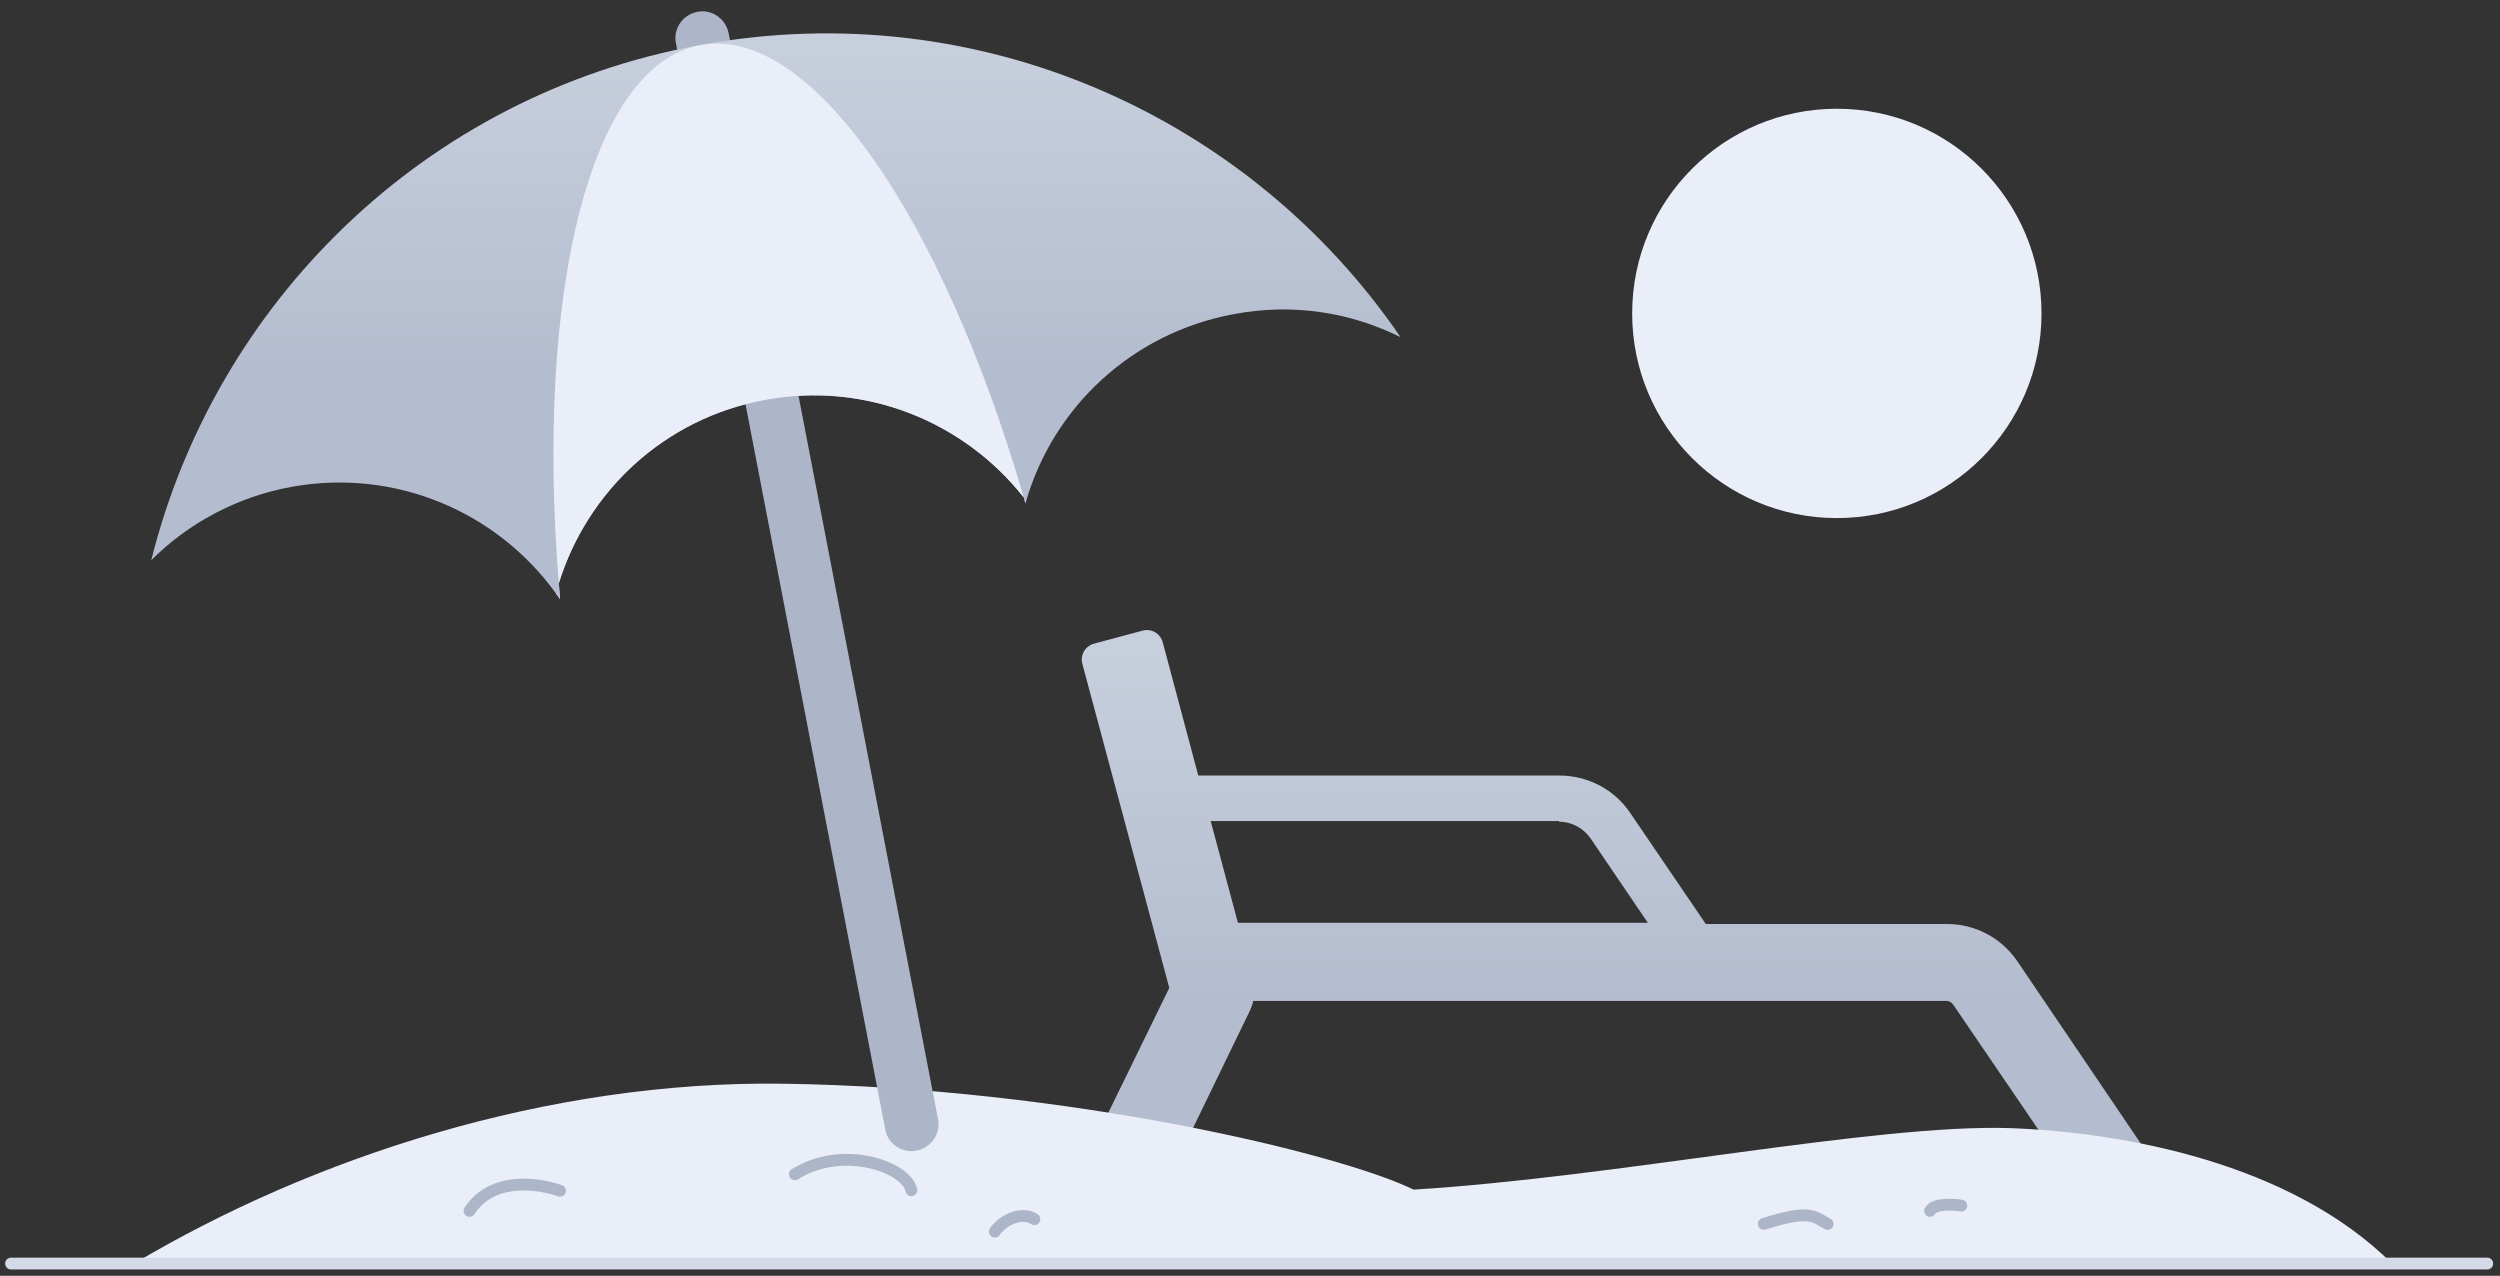 <svg width="194" height="99" viewBox="0 0 194 99" fill="none" xmlns="http://www.w3.org/2000/svg">
<rect x="0" y="0" width="194" height="99" fill="#333333" stroke="none"/>
<path d="M156.516 74.549C155.277 72.759 153.257 71.703 151.1 71.703H132.371L126.496 63.073C125.256 61.237 123.191 60.181 120.987 60.181H92.986L90.232 49.853C90.048 49.165 89.36 48.752 88.671 48.935L84.907 49.945C84.219 50.129 83.805 50.817 83.989 51.506L90.737 76.661L83.897 90.661L89.681 93.507L97.026 78.359C97.117 78.13 97.209 77.9 97.255 77.671H151.054C151.238 77.671 151.421 77.763 151.559 77.946L164.504 96.95L169.415 93.599L156.516 74.549ZM120.987 63.762C121.951 63.762 122.869 64.267 123.42 65.047L127.873 71.611H96.062L93.95 63.716H120.987V63.762Z" fill="url(#paint0_linear)"/>
<path d="M185.619 98.052H10.406C24.131 89.881 42.446 83.822 60.854 84.097C82.841 84.418 103.957 89.514 109.695 92.314C125.44 91.35 145.454 87.219 155.92 87.54C164.825 87.861 177.77 90.248 185.619 98.052Z" fill="#EAEEF9"/>
<path d="M193.01 98.052H185.619H10.406H0.858" stroke="#D5DAE8" stroke-width="0.918" stroke-miterlimit="10" stroke-linecap="round" stroke-linejoin="round"/>
<path d="M70.723 89.33C69.759 89.33 68.887 88.642 68.703 87.678L52.453 3.353C52.224 2.251 52.958 1.15 54.106 0.92C55.208 0.691 56.309 1.425 56.539 2.573L72.789 86.851C73.018 87.953 72.284 89.055 71.136 89.284C70.952 89.33 70.861 89.33 70.723 89.33Z" fill="#ADB6C8"/>
<path d="M43.135 46.043C43.181 45.768 43.273 45.538 43.364 45.263C43.41 45.676 43.41 46.089 43.456 46.502C43.364 46.319 43.227 46.181 43.135 46.043Z" fill="white"/>
<path d="M79.628 38.882C79.582 38.928 79.582 39.02 79.582 39.066C79.536 38.928 79.49 38.791 79.445 38.607C79.49 38.699 79.582 38.791 79.628 38.882Z" fill="white"/>
<path d="M142.539 40.203C151.311 40.203 158.421 33.093 158.421 24.321C158.421 15.549 151.311 8.438 142.539 8.438C133.767 8.438 126.656 15.549 126.656 24.321C126.656 33.093 133.767 40.203 142.539 40.203Z" fill="#EAEEF9"/>
<path d="M36.433 93.966C38.223 91.212 41.941 91.855 43.456 92.406" stroke="#ADB6C8" stroke-width="0.918" stroke-miterlimit="10" stroke-linecap="round" stroke-linejoin="round"/>
<path d="M61.68 91.121C65.444 88.779 70.356 90.57 70.723 92.36" stroke="#ADB6C8" stroke-width="0.918" stroke-miterlimit="10" stroke-linecap="round" stroke-linejoin="round"/>
<path d="M77.195 95.573C77.838 94.655 79.307 93.966 80.271 94.609" stroke="#ADB6C8" stroke-width="0.918" stroke-miterlimit="10" stroke-linecap="round" stroke-linejoin="round"/>
<path d="M136.87 94.976C140.68 93.737 140.863 94.517 141.827 94.976" stroke="#ADB6C8" stroke-width="0.918" stroke-miterlimit="10" stroke-linecap="round" stroke-linejoin="round"/>
<path d="M149.769 93.966C150.182 93.232 152.201 93.553 152.201 93.553" stroke="#ADB6C8" stroke-width="0.918" stroke-miterlimit="10" stroke-linecap="round" stroke-linejoin="round"/>
<path d="M108.685 26.167C104.829 24.239 100.331 23.505 95.74 24.377C87.799 25.846 81.74 31.63 79.628 38.882C79.582 38.928 79.582 39.02 79.582 39.066C79.536 38.928 79.49 38.791 79.445 38.607C74.854 32.777 67.234 29.564 59.385 31.033C51.535 32.456 45.568 38.148 43.364 45.263C43.41 45.676 43.41 46.089 43.456 46.502C43.364 46.365 43.227 46.181 43.135 46.043C38.591 39.755 30.741 36.312 22.616 37.781C18.347 38.561 14.583 40.627 11.737 43.473C16.695 23.596 32.853 7.393 54.336 3.491C76.002 -0.503 97.026 9.091 108.685 26.167Z" fill="url(#paint1_linear)"/>
<path d="M79.445 38.607C74.854 32.777 67.234 29.564 59.385 31.033C51.535 32.456 45.568 38.148 43.365 45.263C41.528 22.633 45.797 5.051 54.381 3.491C62.919 1.93 73.11 16.849 79.445 38.607Z" fill="#EAEEF9"/>
<defs>
<linearGradient id="paint0_linear" x1="126.663" y1="50.561" x2="126.663" y2="77.536" gradientUnits="userSpaceOnUse">
<stop stop-color="#C7CFDD"/>
<stop offset="1" stop-color="#B4BDCF"/>
</linearGradient>
<linearGradient id="paint1_linear" x1="60.219" y1="4.115" x2="60.219" y2="28.763" gradientUnits="userSpaceOnUse">
<stop stop-color="#C7CFDD"/>
<stop offset="1" stop-color="#B4BDCF"/>
</linearGradient>
</defs>
</svg>
